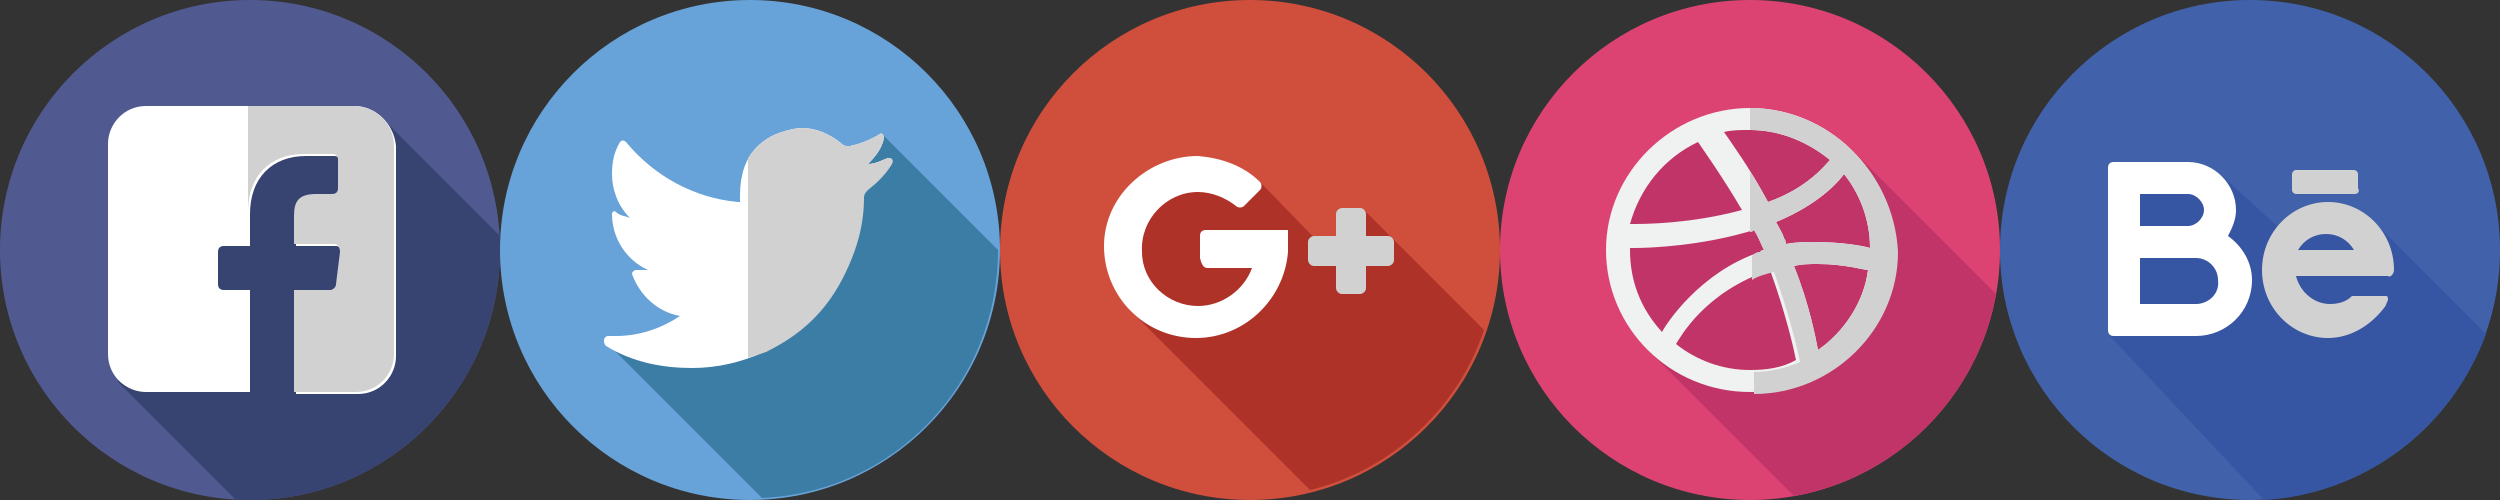 <svg id="Layer_1" xmlns="http://www.w3.org/2000/svg" width="125" height="25" viewBox="0 0 125 25"><rect x="0" y="0" width="125" height="25" fill="#333333" stroke="none"/><style>.st0{fill:#505a91}.st1{fill:#374371}.st2{fill:#fff}.st3{fill:#d1d1d1}.st4{fill:#67a2d8}.st5{fill:#3c7da6}.st6{fill:#d04e3c}.st7{fill:#ae3228}.st8{fill:#dc4373}.st9{fill:#c13467}.st10{fill:#f0f1f1}.st11{fill:#4162ab}.st12{fill:#3655a2}</style><circle class="st0" cx="12.5" cy="12.5" r="12.5"/><path class="st1" d="M25 11.8l-5.9-5.9c-.1 0-.3-.1-.4-.1-2.5.4-5 0-7.4.7-1.2.4-1.3 1.8-1.7 2.7-.6 1.7-.6 3.6-1.3 5.2-.5 1.1-1.7 1.8-2.1 3-.1.5-.1 1.2-.3 1.7l5.9 5.9h.7C19.4 25 25 19.4 25 12.5v-.7z"/><path class="st2" d="M17.7 5.3H7.3c-1.1 0-1.9.9-1.9 1.9v10.5c0 1.1.9 1.9 1.9 1.9h5.2v-5.1h-1.3c-.2 0-.3-.1-.3-.3v-1.6c0-.2.1-.3.3-.3h1.3v-1.6c0-1.8 1.1-2.9 2.8-2.9h1.4c.2 0 .3.1.3.3v1.4c0 .2-.1.3-.3.3h-.8c-.9 0-1.1.4-1.1 1.1v1.4h2c.2 0 .3.2.3.4l-.2 1.6c0 .2-.2.3-.3.3h-1.8v5.1h3.1c1.1 0 1.9-.9 1.9-1.9V7.3c-.1-1.1-1-2-2.1-2zm-5.3 14.4v-5.2 5.2z"/><path class="st3" d="M17.7 5.3h-5.3v6.9-1.6c0-1.8 1.1-2.9 2.8-2.9h1.4c.2 0 .3.1.3.3v1.4c0 .2-.1.3-.3.3h-.8c-.9 0-1.1.4-1.1 1.1v1.4h2c.2 0 .3.2.3.4l-.2 1.6c0 .2-.2.3-.3.3h-1.8v5.1h3.1c1.1 0 1.9-.9 1.9-1.9V7.3c0-1.1-.9-2-2-2z"/><circle class="st4" cx="37.5" cy="12.5" r="12.5"/><path class="st5" d="M44.2 6.8c-1.3 1.1-2.6 2.1-3.7 3.5-2.6 3.1-5.8 7.6-10.1 6.9l7.7 7.7c6.6-.3 11.8-5.7 11.8-12.4l-5.7-5.7z"/><path class="st2" d="M44.4 7.9c-.3.1-.6.3-1 .3.4-.4.7-.8.8-1.3 0-.1-.1-.3-.2-.2-.5.3-1 .5-1.5.6h-.1c-.1 0-.2 0-.3-.1-.6-.5-1.3-.8-2-.8-.3 0-.7.1-1 .2-1 .3-1.8 1.1-2 2.2-.1.4-.1.8-.1 1.2v.1h-.1c-2.2-.2-4.2-1.3-5.6-3-.1-.1-.2-.1-.3 0-.3.5-.4 1-.4 1.6 0 .8.3 1.6.9 2.2-.2-.1-.5-.1-.7-.3-.1-.1-.2 0-.2.1 0 1.2.7 2.3 1.8 2.8h-.6c-.1 0-.2.1-.2.2.4 1.1 1.3 1.9 2.4 2.1-.9.6-2 1-3.2 1h-.4c-.1 0-.2.1-.2.2s0 .2.1.3c1.3.8 2.8 1.1 4.3 1.1 1.3 0 2.5-.3 3.6-.8 1-.5 1.9-1.1 2.7-2 .7-.8 1.2-1.7 1.6-2.7.4-1 .6-2 .6-3 0-.2.1-.3.2-.4.5-.4.9-.8 1.2-1.3.2-.2.1-.3-.1-.3z"/><path class="st3" d="M44.4 7.9c-.3.1-.6.3-1 .3.4-.4.7-.8.8-1.3 0-.1-.1-.3-.2-.2-.5.3-1 .5-1.5.6h-.1c-.1 0-.2 0-.3-.1-.6-.5-1.3-.8-2-.8-.3 0-.7.1-1 .2-.7.2-1.3.7-1.7 1.3v10l.9-.3c1-.5 1.9-1.1 2.7-2 .7-.8 1.2-1.7 1.6-2.7.4-1 .6-2 .6-3 0-.2.1-.3.2-.4.5-.4.9-.8 1.2-1.3.1-.2 0-.3-.2-.3z"/><circle class="st6" cx="62.5" cy="12.5" r="12.5"/><path class="st7" d="M68.2 10.5l-1.8 2.1L63 9.1h-4.6l-1.9 2v4.4l9 9c4.1-1 7.4-4.1 8.7-8l-6-6z"/><path class="st2" d="M60.4 13.4h2.2c-.4 1.1-1.5 1.9-2.7 1.9-1.5 0-2.8-1.2-2.8-2.7-.1-1.6 1.2-3 2.8-3 .7 0 1.4.3 1.9.7.1.1.3.1.4 0l.8-.8c.1-.1.1-.3 0-.4-.8-.8-1.9-1.2-3.1-1.3-2.5 0-4.7 2-4.7 4.5s2 4.6 4.6 4.6c2.4 0 4.4-1.9 4.6-4.3v-1.1h-4.1c-.2 0-.3.1-.3.3v1.1c.1.4.2.5.4.5z"/><path class="st3" d="M68.3 11.8v-1.1c0-.1-.1-.3-.3-.3h-.9c-.1 0-.3.1-.3.3v1.1h-1.1c-.1 0-.3.1-.3.3v.9c0 .1.1.3.3.3h1.1v1.1c0 .1.1.3.3.3h.9c.1 0 .3-.1.3-.3v-1.1h1.1c.1 0 .3-.1.3-.3v-.9c0-.1-.1-.3-.3-.3h-1.1z"/><circle class="st8" cx="87.5" cy="12.5" r="12.5"/><path class="st9" d="M92.5 7.4c-.3.1-.7.1-.9 0-2.1-1.2-4.4-1.5-6.5-.9-3 .9-4.2 4.2-4.2 7.3.6 1 1.3 2.6 1.5 3.7l7.3 7.3c5.1-.9 9.2-5 10.1-10.1l-7.3-7.3z"/><path class="st10" d="M87.5 5.4c-3.9 0-7.2 3.2-7.2 7.1s3.2 7.1 7.2 7.1c3.9 0 7.2-3.2 7.2-7.1 0-3.9-3.3-7.1-7.2-7.1zm4.7 3.3c.8 1 1.3 2.3 1.3 3.7-.3-.1-1.4-.3-2.8-.3-.4 0-.9 0-1.4.1 0-.1-.1-.2-.1-.3-.1-.3-.3-.6-.4-.8C91 10.2 92 9 92.2 8.7zm-4.7-2.2c1.5 0 2.9.6 4 1.5-.2.2-1.1 1.4-3.1 2.1-.9-1.7-2-3.2-2.2-3.5.4-.1.8-.1 1.3-.1zm-2.6.6c.2.3 1.2 1.7 2.2 3.4-2.6.7-4.9.7-5.5.7h-.1c.5-1.8 1.7-3.3 3.4-4.1zm-3.4 5.4v-.1h.2c.8 0 3.4-.1 6-.9.2.3.3.6.5 1-.1 0-.1 0-.2.1-3 1-4.7 3.6-4.9 4-1.1-1.2-1.6-2.6-1.6-4.1zm6 6c-1.4 0-2.7-.5-3.7-1.3.2-.3 1.4-2.6 4.7-3.7.8 2.2 1.2 4 1.3 4.5-.7.4-1.5.5-2.3.5zm3.4-1c-.1-.5-.4-2.2-1.2-4.2.4-.1.8-.1 1.2-.1 1.3 0 2.3.3 2.5.3-.2 1.6-1.2 3.1-2.5 4z"/><path class="st3" d="M87.5 5.4v1.1c1.5 0 2.9.6 4 1.5-.2.2-1.1 1.4-3.1 2.1-.3-.5-.6-1.1-.9-1.5v3c.1 0 .1 0 .2-.1.2.3.3.6.5 1-.1 0-.1 0-.2.1-.2 0-.3.1-.4.2V14c.3-.2.7-.3 1.1-.4.8 2.2 1.2 4 1.3 4.5-.7.3-1.5.5-2.3.5v1.1c3.9 0 7.2-3.2 7.2-7.1-.2-4-3.5-7.2-7.4-7.2zm1.7 6.5c-.1-.3-.3-.6-.4-.8C91 10.2 92 9 92.2 8.7c.8 1 1.3 2.3 1.3 3.7-.3-.1-1.4-.3-2.8-.3-.4 0-.9 0-1.4.1 0-.1 0-.2-.1-.3zm1.7 5.6c-.1-.5-.4-2.2-1.2-4.2.4-.1.8-.1 1.2-.1 1.3 0 2.3.3 2.5.3-.2 1.6-1.2 3.1-2.5 4z"/><circle class="st11" cx="112.5" cy="12.5" r="12.5"/><path class="st12" d="M124.3 16.7l-5.7-5.7-4.3.7-3.3-3-4.6.6-1 7.4 7.8 8.3c5.1-.3 9.4-3.7 11.1-8.3z"/><path class="st2" d="M111.4 11.8c.2-.4.4-.8.4-1.3 0-1.3-1.1-2.4-2.4-2.4h-3.7c-.2 0-.3.1-.3.3v8.1c0 .2.1.3.3.3h4.1c1.5 0 2.8-1.2 2.8-2.8 0-.9-.5-1.7-1.2-2.2zM107 9.7h2.4c.4 0 .8.4.8.8s-.4.8-.8.8H107V9.7zm2.8 5.5H107v-2.3h2.8c.6 0 1.1.5 1.1 1.1.1.7-.5 1.2-1.1 1.2z"/><path class="st3" d="M119.7 13.5c0-1.9-1.5-3.4-3.3-3.4-1.8 0-3.3 1.5-3.3 3.4s1.5 3.4 3.3 3.4c1.1 0 2.1-.6 2.8-1.5.1-.1.1-.2.2-.4 0-.1 0-.2-.1-.2h-1.7c-.3.3-.7.4-1.1.4-.8 0-1.5-.6-1.7-1.4h4.6c.1.1.3-.1.3-.3zm-3.4-1.8c.6 0 1.1.3 1.4.8h-2.8c.3-.5.8-.8 1.4-.8zm1.4-2h-2.9c-.1 0-.2-.1-.2-.2v-.8c0-.1.1-.2.2-.2h2.9c.1 0 .2.1.2.2v.7c.1.2 0 .3-.2.3z"/></svg>